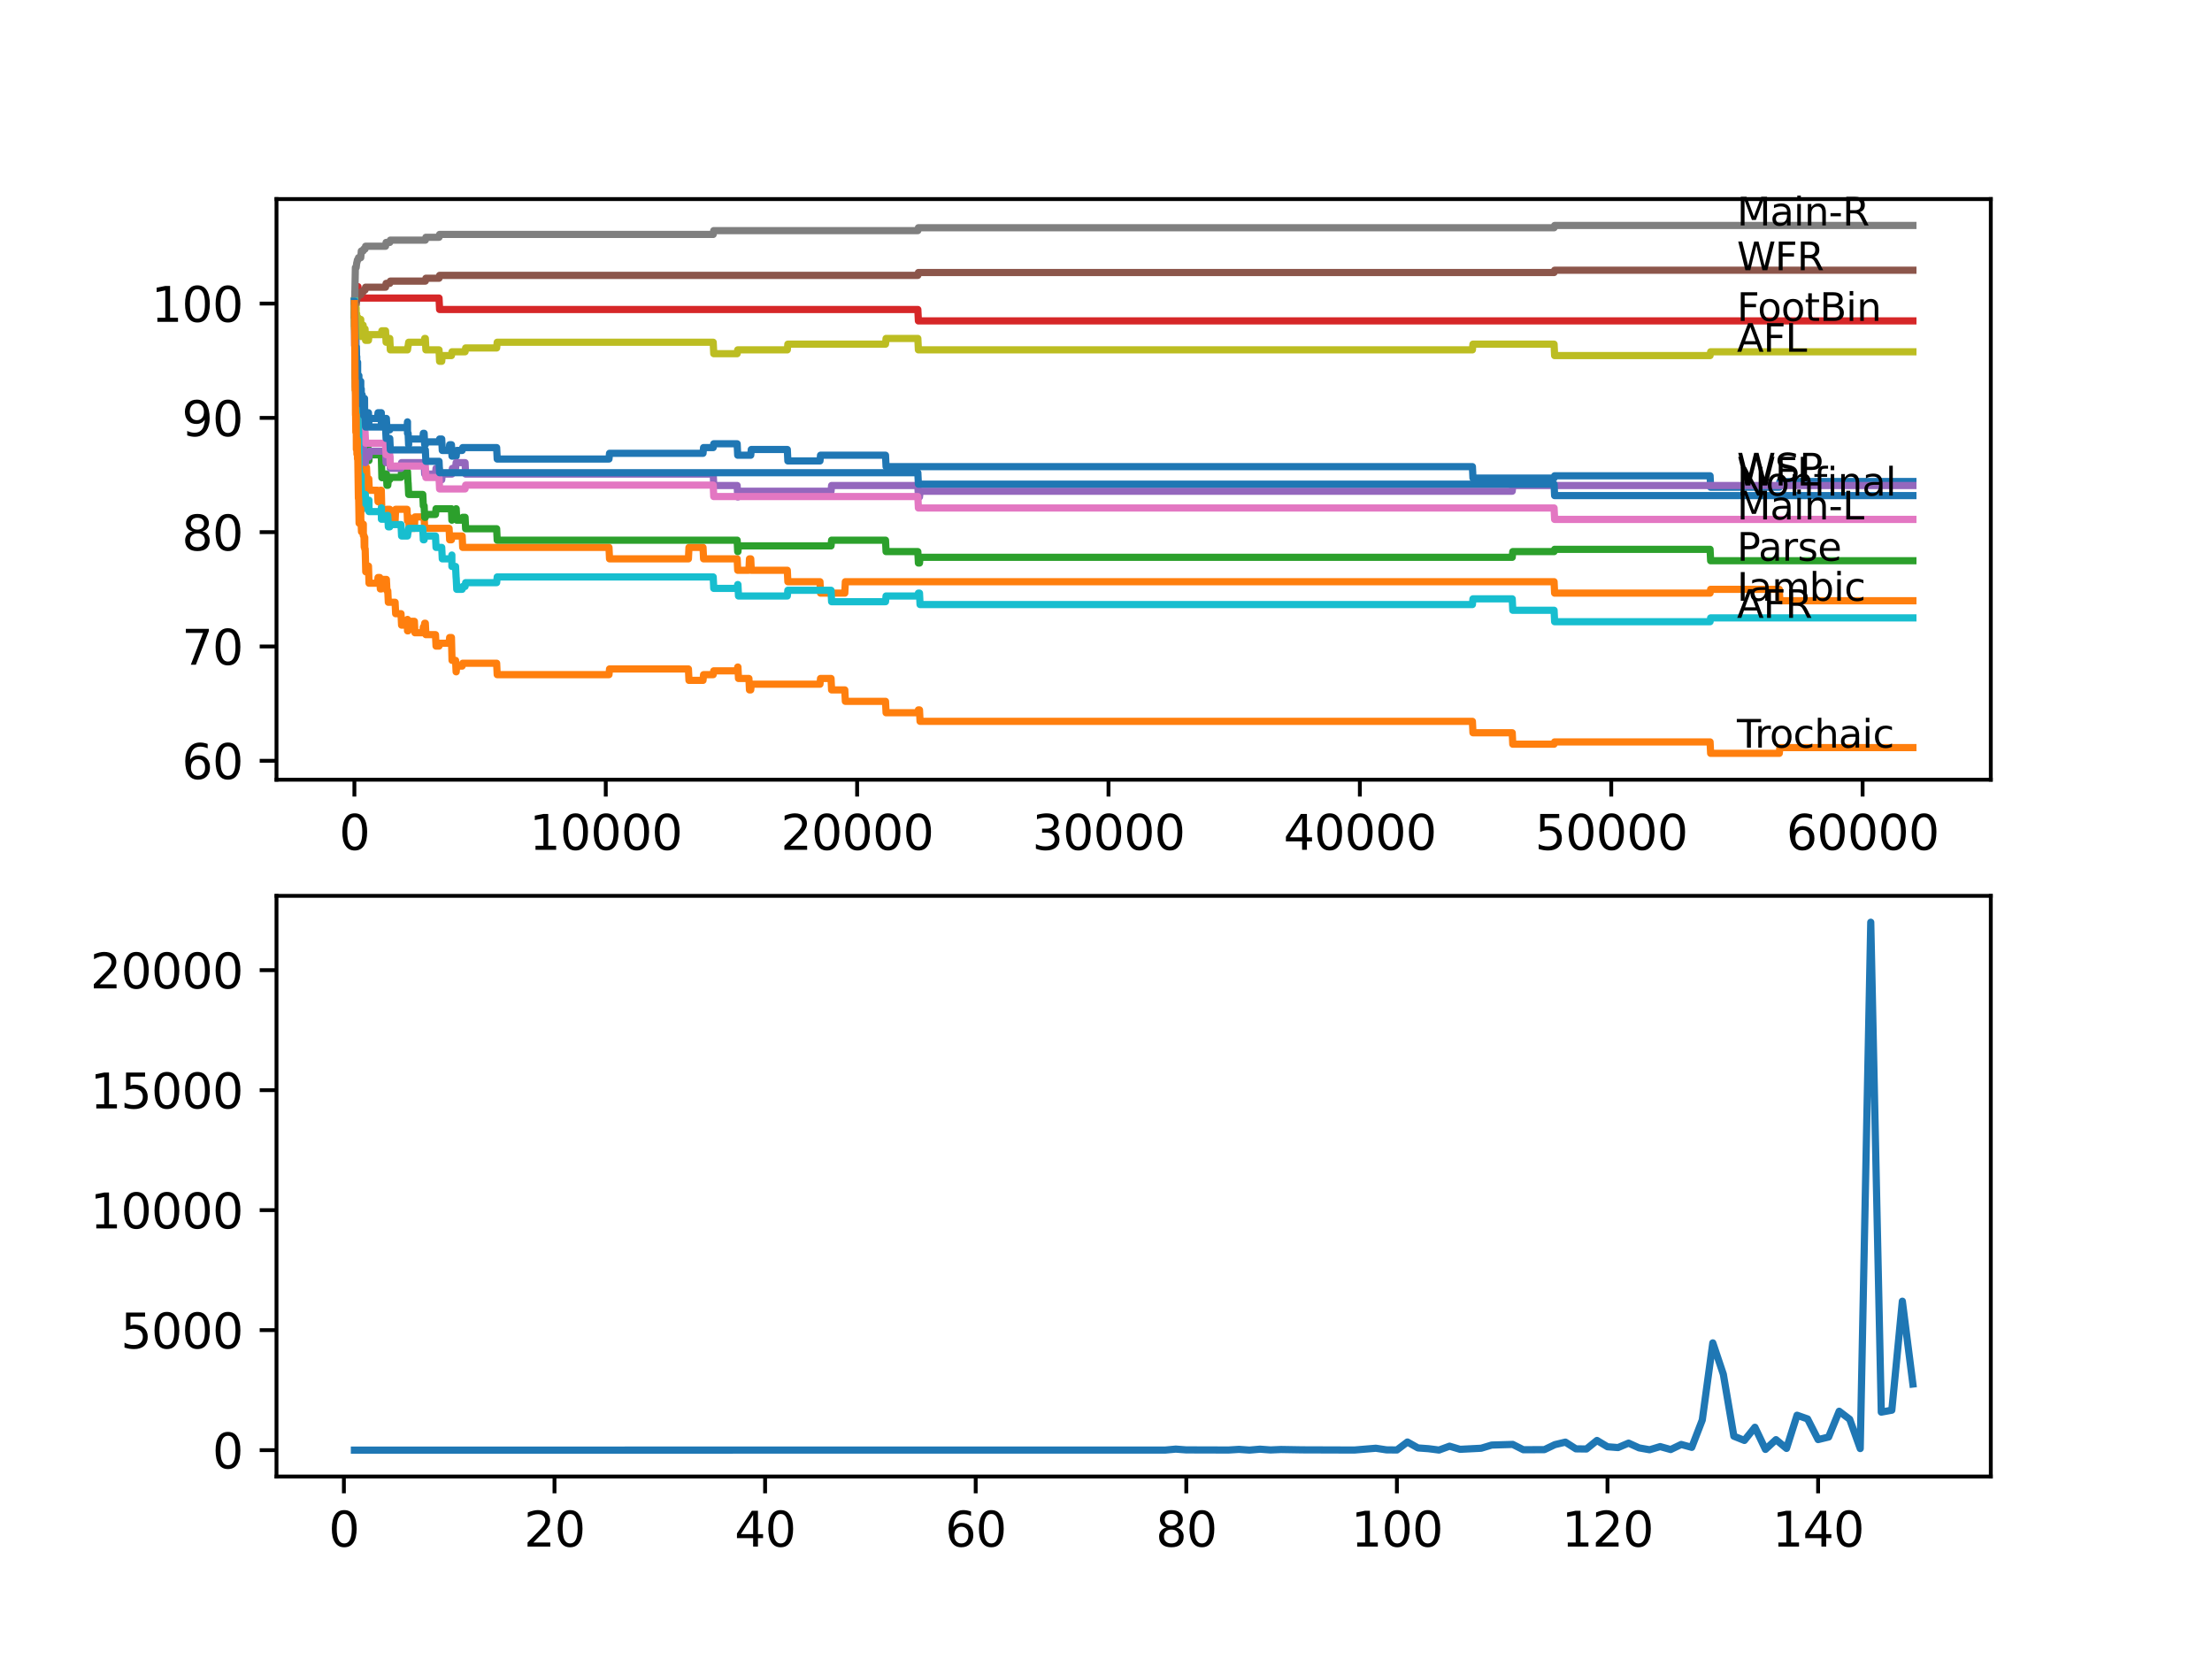 <?xml version="1.0" encoding="utf-8" standalone="no"?>
<!DOCTYPE svg PUBLIC "-//W3C//DTD SVG 1.1//EN"
  "http://www.w3.org/Graphics/SVG/1.1/DTD/svg11.dtd">
<svg xmlns:xlink="http://www.w3.org/1999/xlink" width="460.8pt" height="345.6pt" viewBox="0 0 460.8 345.6" xmlns="http://www.w3.org/2000/svg" version="1.1">
 <defs>
  <style type="text/css">*{stroke-linejoin: round; stroke-linecap: butt}</style>
 </defs>
 <g id="figure_1">
  <g id="patch_1">
   <path d="M 0 345.6 
L 460.8 345.6 
L 460.8 0 
L 0 0 
z
" style="fill: #ffffff"/>
  </g>
  <g id="axes_1">
   <g id="patch_2">
    <path d="M 57.6 162.432 
L 414.72 162.432 
L 414.72 41.472 
L 57.6 41.472 
z
" style="fill: #ffffff"/>
   </g>
   <g id="matplotlib.axis_1">
    <g id="xtick_1">
     <g id="line2d_1">
      <defs>
       <path id="m91a59d4bc5" d="M 0 0 
L 0 3.5 
" style="stroke: #000000; stroke-width: 0.8"/>
      </defs>
      <g>
       <use xlink:href="#m91a59d4bc5" x="73.827" y="162.432" style="stroke: #000000; stroke-width: 0.8"/>
      </g>
     </g>
     <g id="text_1">
      <!-- 0 -->
      <g transform="translate(70.646 177.03)scale(0.1 -0.1)">
       <defs>
        <path id="DejaVuSans-30" d="M 2034 4250 
Q 1547 4250 1301 3770 
Q 1056 3291 1056 2328 
Q 1056 1369 1301 889 
Q 1547 409 2034 409 
Q 2525 409 2770 889 
Q 3016 1369 3016 2328 
Q 3016 3291 2770 3770 
Q 2525 4250 2034 4250 
z
M 2034 4750 
Q 2819 4750 3233 4129 
Q 3647 3509 3647 2328 
Q 3647 1150 3233 529 
Q 2819 -91 2034 -91 
Q 1250 -91 836 529 
Q 422 1150 422 2328 
Q 422 3509 836 4129 
Q 1250 4750 2034 4750 
z
" transform="scale(0.016)"/>
       </defs>
       <use xlink:href="#DejaVuSans-30"/>
      </g>
     </g>
    </g>
    <g id="xtick_2">
     <g id="line2d_2">
      <g>
       <use xlink:href="#m91a59d4bc5" x="126.192" y="162.432" style="stroke: #000000; stroke-width: 0.8"/>
      </g>
     </g>
     <g id="text_2">
      <!-- 10000 -->
      <g transform="translate(110.286 177.03)scale(0.1 -0.1)">
       <defs>
        <path id="DejaVuSans-31" d="M 794 531 
L 1825 531 
L 1825 4091 
L 703 3866 
L 703 4441 
L 1819 4666 
L 2450 4666 
L 2450 531 
L 3481 531 
L 3481 0 
L 794 0 
L 794 531 
z
" transform="scale(0.016)"/>
       </defs>
       <use xlink:href="#DejaVuSans-31"/>
       <use xlink:href="#DejaVuSans-30" x="63.623"/>
       <use xlink:href="#DejaVuSans-30" x="127.246"/>
       <use xlink:href="#DejaVuSans-30" x="190.869"/>
       <use xlink:href="#DejaVuSans-30" x="254.492"/>
      </g>
     </g>
    </g>
    <g id="xtick_3">
     <g id="line2d_3">
      <g>
       <use xlink:href="#m91a59d4bc5" x="178.556" y="162.432" style="stroke: #000000; stroke-width: 0.8"/>
      </g>
     </g>
     <g id="text_3">
      <!-- 20000 -->
      <g transform="translate(162.65 177.03)scale(0.1 -0.1)">
       <defs>
        <path id="DejaVuSans-32" d="M 1228 531 
L 3431 531 
L 3431 0 
L 469 0 
L 469 531 
Q 828 903 1448 1529 
Q 2069 2156 2228 2338 
Q 2531 2678 2651 2914 
Q 2772 3150 2772 3378 
Q 2772 3750 2511 3984 
Q 2250 4219 1831 4219 
Q 1534 4219 1204 4116 
Q 875 4013 500 3803 
L 500 4441 
Q 881 4594 1212 4672 
Q 1544 4750 1819 4750 
Q 2544 4750 2975 4387 
Q 3406 4025 3406 3419 
Q 3406 3131 3298 2873 
Q 3191 2616 2906 2266 
Q 2828 2175 2409 1742 
Q 1991 1309 1228 531 
z
" transform="scale(0.016)"/>
       </defs>
       <use xlink:href="#DejaVuSans-32"/>
       <use xlink:href="#DejaVuSans-30" x="63.623"/>
       <use xlink:href="#DejaVuSans-30" x="127.246"/>
       <use xlink:href="#DejaVuSans-30" x="190.869"/>
       <use xlink:href="#DejaVuSans-30" x="254.492"/>
      </g>
     </g>
    </g>
    <g id="xtick_4">
     <g id="line2d_4">
      <g>
       <use xlink:href="#m91a59d4bc5" x="230.921" y="162.432" style="stroke: #000000; stroke-width: 0.8"/>
      </g>
     </g>
     <g id="text_4">
      <!-- 30000 -->
      <g transform="translate(215.015 177.03)scale(0.1 -0.1)">
       <defs>
        <path id="DejaVuSans-33" d="M 2597 2516 
Q 3050 2419 3304 2112 
Q 3559 1806 3559 1356 
Q 3559 666 3084 287 
Q 2609 -91 1734 -91 
Q 1441 -91 1130 -33 
Q 819 25 488 141 
L 488 750 
Q 750 597 1062 519 
Q 1375 441 1716 441 
Q 2309 441 2620 675 
Q 2931 909 2931 1356 
Q 2931 1769 2642 2001 
Q 2353 2234 1838 2234 
L 1294 2234 
L 1294 2753 
L 1863 2753 
Q 2328 2753 2575 2939 
Q 2822 3125 2822 3475 
Q 2822 3834 2567 4026 
Q 2313 4219 1838 4219 
Q 1578 4219 1281 4162 
Q 984 4106 628 3988 
L 628 4550 
Q 988 4650 1302 4700 
Q 1616 4750 1894 4750 
Q 2613 4750 3031 4423 
Q 3450 4097 3450 3541 
Q 3450 3153 3228 2886 
Q 3006 2619 2597 2516 
z
" transform="scale(0.016)"/>
       </defs>
       <use xlink:href="#DejaVuSans-33"/>
       <use xlink:href="#DejaVuSans-30" x="63.623"/>
       <use xlink:href="#DejaVuSans-30" x="127.246"/>
       <use xlink:href="#DejaVuSans-30" x="190.869"/>
       <use xlink:href="#DejaVuSans-30" x="254.492"/>
      </g>
     </g>
    </g>
    <g id="xtick_5">
     <g id="line2d_5">
      <g>
       <use xlink:href="#m91a59d4bc5" x="283.285" y="162.432" style="stroke: #000000; stroke-width: 0.8"/>
      </g>
     </g>
     <g id="text_5">
      <!-- 40000 -->
      <g transform="translate(267.379 177.03)scale(0.1 -0.1)">
       <defs>
        <path id="DejaVuSans-34" d="M 2419 4116 
L 825 1625 
L 2419 1625 
L 2419 4116 
z
M 2253 4666 
L 3047 4666 
L 3047 1625 
L 3713 1625 
L 3713 1100 
L 3047 1100 
L 3047 0 
L 2419 0 
L 2419 1100 
L 313 1100 
L 313 1709 
L 2253 4666 
z
" transform="scale(0.016)"/>
       </defs>
       <use xlink:href="#DejaVuSans-34"/>
       <use xlink:href="#DejaVuSans-30" x="63.623"/>
       <use xlink:href="#DejaVuSans-30" x="127.246"/>
       <use xlink:href="#DejaVuSans-30" x="190.869"/>
       <use xlink:href="#DejaVuSans-30" x="254.492"/>
      </g>
     </g>
    </g>
    <g id="xtick_6">
     <g id="line2d_6">
      <g>
       <use xlink:href="#m91a59d4bc5" x="335.65" y="162.432" style="stroke: #000000; stroke-width: 0.8"/>
      </g>
     </g>
     <g id="text_6">
      <!-- 50000 -->
      <g transform="translate(319.744 177.03)scale(0.1 -0.1)">
       <defs>
        <path id="DejaVuSans-35" d="M 691 4666 
L 3169 4666 
L 3169 4134 
L 1269 4134 
L 1269 2991 
Q 1406 3038 1543 3061 
Q 1681 3084 1819 3084 
Q 2600 3084 3056 2656 
Q 3513 2228 3513 1497 
Q 3513 744 3044 326 
Q 2575 -91 1722 -91 
Q 1428 -91 1123 -41 
Q 819 9 494 109 
L 494 744 
Q 775 591 1075 516 
Q 1375 441 1709 441 
Q 2250 441 2565 725 
Q 2881 1009 2881 1497 
Q 2881 1984 2565 2268 
Q 2250 2553 1709 2553 
Q 1456 2553 1204 2497 
Q 953 2441 691 2322 
L 691 4666 
z
" transform="scale(0.016)"/>
       </defs>
       <use xlink:href="#DejaVuSans-35"/>
       <use xlink:href="#DejaVuSans-30" x="63.623"/>
       <use xlink:href="#DejaVuSans-30" x="127.246"/>
       <use xlink:href="#DejaVuSans-30" x="190.869"/>
       <use xlink:href="#DejaVuSans-30" x="254.492"/>
      </g>
     </g>
    </g>
    <g id="xtick_7">
     <g id="line2d_7">
      <g>
       <use xlink:href="#m91a59d4bc5" x="388.014" y="162.432" style="stroke: #000000; stroke-width: 0.8"/>
      </g>
     </g>
     <g id="text_7">
      <!-- 60000 -->
      <g transform="translate(372.108 177.03)scale(0.1 -0.1)">
       <defs>
        <path id="DejaVuSans-36" d="M 2113 2584 
Q 1688 2584 1439 2293 
Q 1191 2003 1191 1497 
Q 1191 994 1439 701 
Q 1688 409 2113 409 
Q 2538 409 2786 701 
Q 3034 994 3034 1497 
Q 3034 2003 2786 2293 
Q 2538 2584 2113 2584 
z
M 3366 4563 
L 3366 3988 
Q 3128 4100 2886 4159 
Q 2644 4219 2406 4219 
Q 1781 4219 1451 3797 
Q 1122 3375 1075 2522 
Q 1259 2794 1537 2939 
Q 1816 3084 2150 3084 
Q 2853 3084 3261 2657 
Q 3669 2231 3669 1497 
Q 3669 778 3244 343 
Q 2819 -91 2113 -91 
Q 1303 -91 875 529 
Q 447 1150 447 2328 
Q 447 3434 972 4092 
Q 1497 4750 2381 4750 
Q 2619 4750 2861 4703 
Q 3103 4656 3366 4563 
z
" transform="scale(0.016)"/>
       </defs>
       <use xlink:href="#DejaVuSans-36"/>
       <use xlink:href="#DejaVuSans-30" x="63.623"/>
       <use xlink:href="#DejaVuSans-30" x="127.246"/>
       <use xlink:href="#DejaVuSans-30" x="190.869"/>
       <use xlink:href="#DejaVuSans-30" x="254.492"/>
      </g>
     </g>
    </g>
   </g>
   <g id="matplotlib.axis_2">
    <g id="ytick_1">
     <g id="line2d_8">
      <defs>
       <path id="me3eefeaa33" d="M 0 0 
L -3.5 0 
" style="stroke: #000000; stroke-width: 0.8"/>
      </defs>
      <g>
       <use xlink:href="#me3eefeaa33" x="57.6" y="158.481" style="stroke: #000000; stroke-width: 0.8"/>
      </g>
     </g>
     <g id="text_8">
      <!-- 60 -->
      <g transform="translate(37.875 162.281)scale(0.1 -0.1)">
       <use xlink:href="#DejaVuSans-36"/>
       <use xlink:href="#DejaVuSans-30" x="63.623"/>
      </g>
     </g>
    </g>
    <g id="ytick_2">
     <g id="line2d_9">
      <g>
       <use xlink:href="#me3eefeaa33" x="57.6" y="134.671" style="stroke: #000000; stroke-width: 0.8"/>
      </g>
     </g>
     <g id="text_9">
      <!-- 70 -->
      <g transform="translate(37.875 138.47)scale(0.1 -0.1)">
       <defs>
        <path id="DejaVuSans-37" d="M 525 4666 
L 3525 4666 
L 3525 4397 
L 1831 0 
L 1172 0 
L 2766 4134 
L 525 4134 
L 525 4666 
z
" transform="scale(0.016)"/>
       </defs>
       <use xlink:href="#DejaVuSans-37"/>
       <use xlink:href="#DejaVuSans-30" x="63.623"/>
      </g>
     </g>
    </g>
    <g id="ytick_3">
     <g id="line2d_10">
      <g>
       <use xlink:href="#me3eefeaa33" x="57.6" y="110.861" style="stroke: #000000; stroke-width: 0.8"/>
      </g>
     </g>
     <g id="text_10">
      <!-- 80 -->
      <g transform="translate(37.875 114.66)scale(0.1 -0.1)">
       <defs>
        <path id="DejaVuSans-38" d="M 2034 2216 
Q 1584 2216 1326 1975 
Q 1069 1734 1069 1313 
Q 1069 891 1326 650 
Q 1584 409 2034 409 
Q 2484 409 2743 651 
Q 3003 894 3003 1313 
Q 3003 1734 2745 1975 
Q 2488 2216 2034 2216 
z
M 1403 2484 
Q 997 2584 770 2862 
Q 544 3141 544 3541 
Q 544 4100 942 4425 
Q 1341 4750 2034 4750 
Q 2731 4750 3128 4425 
Q 3525 4100 3525 3541 
Q 3525 3141 3298 2862 
Q 3072 2584 2669 2484 
Q 3125 2378 3379 2068 
Q 3634 1759 3634 1313 
Q 3634 634 3220 271 
Q 2806 -91 2034 -91 
Q 1263 -91 848 271 
Q 434 634 434 1313 
Q 434 1759 690 2068 
Q 947 2378 1403 2484 
z
M 1172 3481 
Q 1172 3119 1398 2916 
Q 1625 2713 2034 2713 
Q 2441 2713 2670 2916 
Q 2900 3119 2900 3481 
Q 2900 3844 2670 4047 
Q 2441 4250 2034 4250 
Q 1625 4250 1398 4047 
Q 1172 3844 1172 3481 
z
" transform="scale(0.016)"/>
       </defs>
       <use xlink:href="#DejaVuSans-38"/>
       <use xlink:href="#DejaVuSans-30" x="63.623"/>
      </g>
     </g>
    </g>
    <g id="ytick_4">
     <g id="line2d_11">
      <g>
       <use xlink:href="#me3eefeaa33" x="57.6" y="87.051" style="stroke: #000000; stroke-width: 0.8"/>
      </g>
     </g>
     <g id="text_11">
      <!-- 90 -->
      <g transform="translate(37.875 90.85)scale(0.1 -0.1)">
       <defs>
        <path id="DejaVuSans-39" d="M 703 97 
L 703 672 
Q 941 559 1184 500 
Q 1428 441 1663 441 
Q 2288 441 2617 861 
Q 2947 1281 2994 2138 
Q 2813 1869 2534 1725 
Q 2256 1581 1919 1581 
Q 1219 1581 811 2004 
Q 403 2428 403 3163 
Q 403 3881 828 4315 
Q 1253 4750 1959 4750 
Q 2769 4750 3195 4129 
Q 3622 3509 3622 2328 
Q 3622 1225 3098 567 
Q 2575 -91 1691 -91 
Q 1453 -91 1209 -44 
Q 966 3 703 97 
z
M 1959 2075 
Q 2384 2075 2632 2365 
Q 2881 2656 2881 3163 
Q 2881 3666 2632 3958 
Q 2384 4250 1959 4250 
Q 1534 4250 1286 3958 
Q 1038 3666 1038 3163 
Q 1038 2656 1286 2365 
Q 1534 2075 1959 2075 
z
" transform="scale(0.016)"/>
       </defs>
       <use xlink:href="#DejaVuSans-39"/>
       <use xlink:href="#DejaVuSans-30" x="63.623"/>
      </g>
     </g>
    </g>
    <g id="ytick_5">
     <g id="line2d_12">
      <g>
       <use xlink:href="#me3eefeaa33" x="57.6" y="63.241" style="stroke: #000000; stroke-width: 0.8"/>
      </g>
     </g>
     <g id="text_12">
      <!-- 100 -->
      <g transform="translate(31.512 67.04)scale(0.1 -0.1)">
       <use xlink:href="#DejaVuSans-31"/>
       <use xlink:href="#DejaVuSans-30" x="63.623"/>
       <use xlink:href="#DejaVuSans-30" x="127.246"/>
      </g>
     </g>
    </g>
   </g>
   <g id="line2d_13">
    <path d="M 73.833 65.622 
L 73.901 64.034 
L 73.911 68.796 
L 74.016 75.463 
L 74.032 73.876 
L 74.037 73.876 
L 74.157 69.709 
L 74.163 72.09 
L 74.189 72.09 
L 74.299 75.662 
L 74.304 75.066 
L 74.32 74.273 
L 74.33 79.035 
L 74.403 76.654 
L 74.424 76.654 
L 74.498 75.463 
L 74.508 80.225 
L 74.519 80.225 
L 74.718 80.225 
L 74.765 78.241 
L 74.77 80.622 
L 74.828 80.027 
L 74.854 80.027 
L 74.87 82.408 
L 74.964 81.217 
L 75.095 81.217 
L 75.152 79.431 
L 75.158 81.813 
L 75.199 81.813 
L 75.231 81.813 
L 75.257 81.019 
L 75.262 83.4 
L 75.33 83.4 
L 75.425 83.4 
L 75.435 82.209 
L 75.44 84.59 
L 75.529 84.59 
L 75.645 84.59 
L 75.76 84.194 
L 75.875 84.194 
L 75.938 83.003 
L 75.969 87.765 
L 76.043 87.765 
L 76.158 87.17 
L 76.346 87.17 
L 76.461 85.979 
L 76.76 85.979 
L 76.823 88.36 
L 76.87 87.17 
L 78.635 87.17 
L 78.75 85.979 
L 79.43 85.979 
L 79.451 88.36 
L 79.54 87.17 
L 80.493 87.17 
L 80.609 89.551 
L 81.195 89.551 
L 81.31 89.075 
L 84.793 89.075 
L 84.887 87.884 
L 84.892 90.265 
L 84.897 90.265 
L 85.018 90.265 
L 85.123 92.646 
L 85.128 91.456 
L 88.071 91.456 
L 88.186 90.265 
L 88.353 90.265 
L 88.469 92.646 
L 88.605 92.646 
L 88.72 92.051 
L 91.459 92.051 
L 91.574 91.456 
L 92.019 91.456 
L 92.134 93.837 
L 93.553 93.837 
L 93.668 92.646 
L 94.045 92.646 
L 94.161 95.027 
L 95.035 95.027 
L 95.15 93.837 
L 96.276 93.837 
L 96.391 93.241 
L 103.461 93.241 
L 103.576 95.622 
L 126.862 95.622 
L 126.977 94.432 
L 146.452 94.432 
L 146.567 93.241 
L 148.573 93.241 
L 148.688 92.448 
L 153.563 92.448 
L 153.678 94.829 
L 156.391 94.829 
L 156.506 93.638 
L 164.01 93.638 
L 164.125 96.019 
L 170.817 96.019 
L 170.932 94.829 
L 184.468 94.829 
L 184.584 97.21 
L 306.729 97.21 
L 306.844 99.591 
L 323.742 99.591 
L 323.857 99.115 
L 356.24 99.115 
L 356.355 101.496 
L 370.661 101.496 
L 370.776 100.305 
L 398.487 100.305 
L 398.487 100.305 
" clip-path="url(#p32cb048ee1)" style="fill: none; stroke: #1f77b4; stroke-width: 1.5; stroke-linecap: square"/>
   </g>
   <g id="line2d_14">
    <path d="M 73.833 63.241 
L 73.854 62.447 
L 73.906 66.415 
L 74.037 80.701 
L 74.042 80.106 
L 74.053 80.106 
L 74.126 76.535 
L 74.068 81.297 
L 74.168 78.916 
L 74.189 78.916 
L 74.21 83.678 
L 74.299 78.916 
L 74.304 78.916 
L 74.43 87.844 
L 74.44 87.844 
L 74.477 85.463 
L 74.493 90.225 
L 74.55 87.844 
L 74.566 87.844 
L 74.681 85.463 
L 74.739 85.463 
L 74.859 90.225 
L 74.87 90.225 
L 74.985 92.606 
L 75.095 92.606 
L 75.194 94.988 
L 75.205 92.606 
L 75.425 92.606 
L 75.545 97.369 
L 75.645 97.369 
L 75.686 99.75 
L 75.755 97.369 
L 75.828 97.369 
L 75.875 94.988 
L 75.938 97.369 
L 75.985 102.131 
L 76.053 99.75 
L 76.074 99.75 
L 76.189 97.369 
L 76.346 97.369 
L 76.461 99.75 
L 76.823 99.75 
L 76.938 102.131 
L 78.635 102.131 
L 78.75 104.512 
L 79.116 104.512 
L 79.232 102.131 
L 79.43 102.131 
L 79.551 106.893 
L 80.493 106.893 
L 80.609 106.099 
L 81.195 106.099 
L 81.31 108.48 
L 82.305 108.48 
L 82.421 106.099 
L 84.793 106.099 
L 84.887 108.48 
L 84.903 107.686 
L 85.123 107.686 
L 85.238 110.067 
L 86.322 110.067 
L 86.437 107.686 
L 88.353 107.686 
L 88.469 110.067 
L 93.553 110.067 
L 93.668 112.448 
L 94.045 112.448 
L 94.161 111.655 
L 96.276 111.655 
L 96.391 114.036 
L 126.862 114.036 
L 126.977 116.417 
L 143.409 116.417 
L 143.525 114.036 
L 146.452 114.036 
L 146.567 116.417 
L 153.563 116.417 
L 153.678 118.798 
L 156.014 118.798 
L 156.129 116.417 
L 156.391 116.417 
L 156.506 118.798 
L 164.01 118.798 
L 164.125 121.179 
L 170.817 121.179 
L 170.932 123.56 
L 175.985 123.56 
L 176.101 121.179 
L 323.742 121.179 
L 323.857 123.56 
L 356.24 123.56 
L 356.355 122.766 
L 370.661 122.766 
L 370.776 125.147 
L 398.487 125.147 
L 398.487 125.147 
" clip-path="url(#p32cb048ee1)" style="fill: none; stroke: #ff7f0e; stroke-width: 1.5; stroke-linecap: square"/>
   </g>
   <g id="line2d_15">
    <path d="M 73.833 65.622 
L 73.854 64.034 
L 73.875 68.003 
L 73.922 67.13 
L 74.016 78.757 
L 74.047 75.384 
L 74.131 75.384 
L 74.194 80.146 
L 74.246 77.765 
L 74.294 77.765 
L 74.346 84.114 
L 74.414 82.328 
L 74.456 82.328 
L 74.529 89.471 
L 74.576 87.805 
L 74.602 87.805 
L 74.718 86.614 
L 74.739 84.63 
L 74.77 89.392 
L 74.817 87.606 
L 75.147 87.606 
L 75.152 87.011 
L 75.158 89.392 
L 75.247 88.598 
L 75.425 88.598 
L 75.54 90.979 
L 75.645 90.979 
L 75.76 90.583 
L 75.938 90.583 
L 76.043 95.345 
L 76.053 94.749 
L 76.105 94.749 
L 76.221 93.559 
L 76.76 93.559 
L 76.859 95.94 
L 76.87 94.749 
L 79.43 94.749 
L 79.551 99.511 
L 80.315 99.511 
L 80.431 98.718 
L 80.493 98.718 
L 80.609 101.099 
L 80.781 101.099 
L 80.897 99.908 
L 81.195 99.908 
L 81.31 99.432 
L 83.541 99.432 
L 83.656 98.242 
L 84.887 98.242 
L 85.002 100.623 
L 85.018 100.623 
L 85.133 103.004 
L 88.071 103.004 
L 88.186 105.385 
L 88.353 105.385 
L 88.469 107.766 
L 88.605 107.766 
L 88.72 107.17 
L 90.72 107.17 
L 90.835 105.98 
L 94.045 105.98 
L 94.129 108.361 
L 94.155 107.17 
L 94.904 107.17 
L 95.019 105.98 
L 95.035 105.98 
L 95.15 108.361 
L 96.276 108.361 
L 96.391 107.766 
L 96.884 107.766 
L 96.999 110.147 
L 103.461 110.147 
L 103.576 112.528 
L 153.563 112.528 
L 153.678 114.909 
L 153.725 114.909 
L 153.84 113.718 
L 173.121 113.718 
L 173.236 112.528 
L 184.468 112.528 
L 184.584 114.909 
L 191.202 114.909 
L 191.318 117.29 
L 191.548 117.29 
L 191.663 116.099 
L 315.024 116.099 
L 315.139 114.909 
L 323.742 114.909 
L 323.857 114.433 
L 356.24 114.433 
L 356.355 116.814 
L 398.487 116.814 
L 398.487 116.814 
" clip-path="url(#p32cb048ee1)" style="fill: none; stroke: #2ca02c; stroke-width: 1.5; stroke-linecap: square"/>
   </g>
   <g id="line2d_16">
    <path d="M 73.833 62.764 
L 73.838 62.764 
L 73.964 60.899 
L 74.131 60.899 
L 74.246 59.709 
L 74.571 59.709 
L 74.686 62.09 
L 91.459 62.09 
L 91.574 64.471 
L 191.202 64.471 
L 191.318 66.852 
L 398.487 66.852 
L 398.487 66.852 
" clip-path="url(#p32cb048ee1)" style="fill: none; stroke: #d62728; stroke-width: 1.5; stroke-linecap: square"/>
   </g>
   <g id="line2d_17">
    <path d="M 73.833 65.622 
L 73.843 65.622 
L 73.854 64.828 
L 73.875 71.971 
L 73.927 69.193 
L 74.016 77.13 
L 74.047 73.757 
L 74.131 73.757 
L 74.236 80.9 
L 74.252 80.106 
L 74.299 80.106 
L 74.346 86.456 
L 74.419 85.265 
L 74.456 85.265 
L 74.576 91.218 
L 74.602 91.218 
L 74.718 90.027 
L 74.765 88.043 
L 74.77 90.424 
L 74.833 89.233 
L 74.854 89.233 
L 74.969 88.043 
L 75.147 88.043 
L 75.257 92.805 
L 75.262 91.614 
L 75.645 91.614 
L 75.76 93.995 
L 75.964 93.995 
L 76.079 96.376 
L 76.105 96.376 
L 76.221 95.186 
L 76.859 95.186 
L 76.975 93.995 
L 80.315 93.995 
L 80.431 96.376 
L 80.781 96.376 
L 80.897 95.186 
L 81.195 95.186 
L 81.31 97.567 
L 83.541 97.567 
L 83.656 96.376 
L 88.353 96.376 
L 88.469 98.757 
L 90.72 98.757 
L 90.835 97.567 
L 91.459 97.567 
L 91.574 99.948 
L 92.019 99.948 
L 92.134 98.757 
L 94.129 98.757 
L 94.244 97.567 
L 94.904 97.567 
L 95.019 96.376 
L 96.884 96.376 
L 96.999 98.757 
L 148.573 98.757 
L 148.688 101.138 
L 153.563 101.138 
L 153.678 103.52 
L 153.725 103.52 
L 153.84 102.329 
L 173.121 102.329 
L 173.236 101.138 
L 191.202 101.138 
L 191.318 103.52 
L 191.548 103.52 
L 191.663 102.329 
L 315.024 102.329 
L 315.139 101.138 
L 398.487 101.138 
L 398.487 101.138 
" clip-path="url(#p32cb048ee1)" style="fill: none; stroke: #9467bd; stroke-width: 1.5; stroke-linecap: square"/>
   </g>
   <g id="line2d_18">
    <path d="M 73.833 65.622 
L 73.875 65.622 
L 74.006 63.479 
L 74.194 63.479 
L 74.314 62.487 
L 74.341 62.487 
L 74.456 61.891 
L 74.571 61.891 
L 74.686 61.415 
L 75.147 61.415 
L 75.262 60.82 
L 75.645 60.82 
L 75.76 60.423 
L 76.043 60.423 
L 76.158 59.828 
L 80.315 59.828 
L 80.431 59.034 
L 81.195 59.034 
L 81.31 58.558 
L 88.605 58.558 
L 88.72 57.963 
L 91.459 57.963 
L 91.574 57.367 
L 191.202 57.367 
L 191.318 56.772 
L 323.742 56.772 
L 323.857 56.296 
L 398.487 56.296 
L 398.487 56.296 
" clip-path="url(#p32cb048ee1)" style="fill: none; stroke: #8c564b; stroke-width: 1.5; stroke-linecap: square"/>
   </g>
   <g id="line2d_19">
    <path d="M 73.833 62.764 
L 73.859 62.764 
L 73.985 70.899 
L 74 70.899 
L 74.121 75.662 
L 74.194 75.662 
L 74.314 80.424 
L 74.32 80.424 
L 74.341 79.63 
L 74.346 82.011 
L 74.419 82.011 
L 74.498 82.011 
L 74.571 81.217 
L 74.576 83.598 
L 74.597 83.598 
L 75.147 83.598 
L 75.268 88.36 
L 75.645 88.36 
L 75.76 90.741 
L 75.938 90.741 
L 76.043 89.948 
L 76.158 92.329 
L 80.315 92.329 
L 80.431 94.71 
L 81.195 94.71 
L 81.31 97.091 
L 88.605 97.091 
L 88.72 99.472 
L 91.459 99.472 
L 91.574 101.853 
L 96.884 101.853 
L 96.999 101.059 
L 148.573 101.059 
L 148.688 103.44 
L 191.202 103.44 
L 191.318 105.821 
L 323.742 105.821 
L 323.857 108.202 
L 398.487 108.202 
L 398.487 108.202 
" clip-path="url(#p32cb048ee1)" style="fill: none; stroke: #e377c2; stroke-width: 1.5; stroke-linecap: square"/>
   </g>
   <g id="line2d_20">
    <path d="M 73.833 65.622 
L 73.838 65.622 
L 74.032 55.74 
L 74.194 55.74 
L 74.314 54.748 
L 74.341 54.748 
L 74.456 54.153 
L 74.571 54.153 
L 74.686 53.677 
L 75.147 53.677 
L 75.268 52.288 
L 75.645 52.288 
L 75.76 51.891 
L 76.043 51.891 
L 76.158 51.296 
L 80.315 51.296 
L 80.431 50.502 
L 81.195 50.502 
L 81.31 50.026 
L 88.605 50.026 
L 88.72 49.431 
L 91.459 49.431 
L 91.574 48.835 
L 148.573 48.835 
L 148.688 48.042 
L 191.202 48.042 
L 191.318 47.446 
L 323.742 47.446 
L 323.857 46.97 
L 398.487 46.97 
L 398.487 46.97 
" clip-path="url(#p32cb048ee1)" style="fill: none; stroke: #7f7f7f; stroke-width: 1.5; stroke-linecap: square"/>
   </g>
   <g id="line2d_21">
    <path d="M 73.833 62.764 
L 73.869 68.518 
L 73.943 64.153 
L 73.964 64.153 
L 73.969 63.36 
L 74.006 66.931 
L 74.058 66.137 
L 74.157 66.137 
L 74.194 64.153 
L 74.199 66.534 
L 74.262 66.534 
L 74.294 66.534 
L 74.299 65.344 
L 74.346 68.518 
L 74.393 68.518 
L 74.456 68.518 
L 74.571 66.137 
L 74.686 68.518 
L 74.765 68.518 
L 74.885 66.534 
L 75.147 66.534 
L 75.257 70.106 
L 75.262 68.915 
L 75.435 68.915 
L 75.55 67.725 
L 75.645 67.725 
L 75.76 70.106 
L 75.938 70.106 
L 76.043 68.518 
L 76.158 70.899 
L 76.76 70.899 
L 76.875 69.709 
L 79.43 69.709 
L 79.546 68.915 
L 80.315 68.915 
L 80.431 71.296 
L 80.493 71.296 
L 80.609 70.503 
L 81.195 70.503 
L 81.31 72.884 
L 84.887 72.884 
L 85.002 72.09 
L 85.018 72.09 
L 85.133 71.296 
L 88.353 71.296 
L 88.469 70.503 
L 88.605 70.503 
L 88.72 72.884 
L 91.459 72.884 
L 91.574 75.265 
L 92.019 75.265 
L 92.134 74.074 
L 94.045 74.074 
L 94.161 73.281 
L 96.884 73.281 
L 96.999 72.487 
L 103.461 72.487 
L 103.576 71.296 
L 148.573 71.296 
L 148.688 73.677 
L 153.563 73.677 
L 153.678 72.884 
L 164.01 72.884 
L 164.125 71.693 
L 184.468 71.693 
L 184.584 70.503 
L 191.202 70.503 
L 191.318 72.884 
L 306.729 72.884 
L 306.844 71.693 
L 323.742 71.693 
L 323.857 74.074 
L 356.24 74.074 
L 356.355 73.281 
L 398.487 73.281 
L 398.487 73.281 
" clip-path="url(#p32cb048ee1)" style="fill: none; stroke: #bcbd22; stroke-width: 1.5; stroke-linecap: square"/>
   </g>
   <g id="line2d_22">
    <path d="M 73.833 62.764 
L 73.964 74.788 
L 73.995 72.328 
L 74.032 80.463 
L 74.037 80.463 
L 74.131 82.844 
L 74.147 81.654 
L 74.157 81.654 
L 74.189 80.86 
L 74.241 84.035 
L 74.252 84.035 
L 74.294 84.035 
L 74.304 82.844 
L 74.351 88.4 
L 74.383 88.4 
L 74.398 88.4 
L 74.529 85.424 
L 74.65 89.71 
L 74.718 89.71 
L 74.807 98.44 
L 74.843 97.845 
L 74.854 97.845 
L 74.969 100.226 
L 75.152 100.226 
L 75.231 99.035 
L 75.236 101.416 
L 75.257 101.416 
L 75.372 103.797 
L 75.425 103.797 
L 75.435 106.178 
L 75.535 104.988 
L 75.645 104.988 
L 75.76 104.591 
L 75.938 104.591 
L 76.058 103.004 
L 76.105 103.004 
L 76.221 105.385 
L 76.76 105.385 
L 76.859 104.194 
L 76.865 106.575 
L 79.43 106.575 
L 79.451 105.781 
L 79.457 108.163 
L 79.53 108.163 
L 80.493 108.163 
L 80.609 107.369 
L 80.781 107.369 
L 80.897 109.75 
L 81.195 109.75 
L 81.31 109.274 
L 83.541 109.274 
L 83.656 111.655 
L 84.887 111.655 
L 85.002 110.861 
L 85.018 110.861 
L 85.133 110.067 
L 88.071 110.067 
L 88.186 112.448 
L 88.353 112.448 
L 88.469 111.655 
L 90.72 111.655 
L 90.835 114.036 
L 92.019 114.036 
L 92.134 116.417 
L 94.045 116.417 
L 94.129 115.623 
L 94.134 118.004 
L 94.145 118.004 
L 94.904 118.004 
L 95.019 120.385 
L 95.035 120.385 
L 95.15 122.766 
L 96.276 122.766 
L 96.391 122.171 
L 96.884 122.171 
L 96.999 121.377 
L 103.461 121.377 
L 103.576 120.187 
L 148.573 120.187 
L 148.688 122.568 
L 153.563 122.568 
L 153.678 121.774 
L 153.725 121.774 
L 153.84 124.155 
L 164.01 124.155 
L 164.125 122.965 
L 173.121 122.965 
L 173.236 125.346 
L 184.468 125.346 
L 184.584 124.155 
L 191.202 124.155 
L 191.318 123.56 
L 191.548 123.56 
L 191.663 125.941 
L 306.729 125.941 
L 306.844 124.75 
L 315.024 124.75 
L 315.139 127.131 
L 323.742 127.131 
L 323.857 129.512 
L 356.24 129.512 
L 356.355 128.719 
L 398.487 128.719 
L 398.487 128.719 
" clip-path="url(#p32cb048ee1)" style="fill: none; stroke: #17becf; stroke-width: 1.5; stroke-linecap: square"/>
   </g>
   <g id="line2d_23">
    <path d="M 73.833 62.764 
L 73.875 62.764 
L 74.006 72.288 
L 74.194 72.288 
L 74.314 77.05 
L 74.341 77.05 
L 74.456 79.431 
L 74.571 79.431 
L 74.686 81.813 
L 75.147 81.813 
L 75.262 84.194 
L 75.645 84.194 
L 75.76 86.575 
L 76.043 86.575 
L 76.158 88.956 
L 80.315 88.956 
L 80.431 91.337 
L 81.195 91.337 
L 81.31 93.718 
L 88.605 93.718 
L 88.72 96.099 
L 91.459 96.099 
L 91.574 98.48 
L 191.202 98.48 
L 191.318 100.861 
L 323.742 100.861 
L 323.857 103.242 
L 398.487 103.242 
L 398.487 103.242 
" clip-path="url(#p32cb048ee1)" style="fill: none; stroke: #1f77b4; stroke-width: 1.5; stroke-linecap: square"/>
   </g>
   <g id="line2d_24">
    <path d="M 73.833 63.241 
L 73.979 81.297 
L 73.99 81.297 
L 74.021 79.312 
L 74.058 86.456 
L 74.068 85.265 
L 74.126 90.027 
L 74.184 88.043 
L 74.189 88.043 
L 74.205 86.456 
L 74.236 93.599 
L 74.273 93.599 
L 74.299 93.599 
L 74.346 92.21 
L 74.351 94.591 
L 74.414 92.805 
L 74.424 92.805 
L 74.44 91.614 
L 74.472 95.583 
L 74.524 94.789 
L 74.529 94.789 
L 74.66 103.837 
L 74.718 103.837 
L 74.807 108.996 
L 74.838 108.401 
L 74.87 108.401 
L 74.985 107.21 
L 75.095 107.21 
L 75.152 106.02 
L 75.158 108.401 
L 75.194 108.401 
L 75.309 110.782 
L 75.425 110.782 
L 75.54 109.591 
L 75.645 109.591 
L 75.686 109.194 
L 75.692 111.575 
L 75.728 111.575 
L 75.828 111.575 
L 75.875 113.956 
L 75.938 112.766 
L 75.964 112.766 
L 75.985 111.972 
L 75.99 114.353 
L 76.063 114.353 
L 76.074 114.353 
L 76.194 119.115 
L 76.346 119.115 
L 76.461 117.925 
L 76.76 117.925 
L 76.875 121.496 
L 78.635 121.496 
L 78.75 120.306 
L 79.116 120.306 
L 79.232 122.687 
L 79.43 122.687 
L 79.551 120.703 
L 80.493 120.703 
L 80.609 123.084 
L 80.781 123.084 
L 80.897 125.465 
L 82.305 125.465 
L 82.421 127.846 
L 83.541 127.846 
L 83.656 130.227 
L 84.793 130.227 
L 84.887 129.036 
L 84.892 131.417 
L 84.897 131.417 
L 85.018 131.417 
L 85.138 129.433 
L 86.322 129.433 
L 86.437 131.814 
L 88.071 131.814 
L 88.186 130.624 
L 88.353 130.624 
L 88.469 129.83 
L 88.605 129.83 
L 88.72 132.211 
L 90.72 132.211 
L 90.835 134.592 
L 91.459 134.592 
L 91.574 133.997 
L 93.553 133.997 
L 93.668 132.806 
L 94.045 132.806 
L 94.166 137.568 
L 94.904 137.568 
L 95.019 139.949 
L 95.035 139.949 
L 95.15 138.759 
L 96.276 138.759 
L 96.391 138.163 
L 103.461 138.163 
L 103.576 140.544 
L 126.862 140.544 
L 126.977 139.354 
L 143.409 139.354 
L 143.525 141.735 
L 146.452 141.735 
L 146.567 140.544 
L 148.573 140.544 
L 148.688 139.751 
L 153.563 139.751 
L 153.678 138.957 
L 153.725 138.957 
L 153.84 141.338 
L 156.014 141.338 
L 156.129 143.719 
L 156.391 143.719 
L 156.506 142.529 
L 170.817 142.529 
L 170.932 141.338 
L 173.121 141.338 
L 173.236 143.719 
L 175.985 143.719 
L 176.101 146.1 
L 184.468 146.1 
L 184.584 148.481 
L 191.202 148.481 
L 191.318 147.886 
L 191.548 147.886 
L 191.663 150.267 
L 306.729 150.267 
L 306.844 152.648 
L 315.024 152.648 
L 315.139 155.029 
L 323.742 155.029 
L 323.857 154.553 
L 356.24 154.553 
L 356.355 156.934 
L 370.661 156.934 
L 370.776 155.743 
L 398.487 155.743 
L 398.487 155.743 
" clip-path="url(#p32cb048ee1)" style="fill: none; stroke: #ff7f0e; stroke-width: 1.5; stroke-linecap: square"/>
   </g>
   <g id="patch_3">
    <path d="M 57.6 162.432 
L 57.6 41.472 
" style="fill: none; stroke: #000000; stroke-width: 0.8; stroke-linejoin: miter; stroke-linecap: square"/>
   </g>
   <g id="patch_4">
    <path d="M 414.72 162.432 
L 414.72 41.472 
" style="fill: none; stroke: #000000; stroke-width: 0.8; stroke-linejoin: miter; stroke-linecap: square"/>
   </g>
   <g id="patch_5">
    <path d="M 57.6 162.432 
L 414.72 162.432 
" style="fill: none; stroke: #000000; stroke-width: 0.8; stroke-linejoin: miter; stroke-linecap: square"/>
   </g>
   <g id="patch_6">
    <path d="M 57.6 41.472 
L 414.72 41.472 
" style="fill: none; stroke: #000000; stroke-width: 0.8; stroke-linejoin: miter; stroke-linecap: square"/>
   </g>
   <g id="text_13">
    <!-- WSP -->
    <g transform="translate(361.832 100.305)scale(0.08 -0.08)">
     <defs>
      <path id="DejaVuSans-57" d="M 213 4666 
L 850 4666 
L 1831 722 
L 2809 4666 
L 3519 4666 
L 4500 722 
L 5478 4666 
L 6119 4666 
L 4947 0 
L 4153 0 
L 3169 4050 
L 2175 0 
L 1381 0 
L 213 4666 
z
" transform="scale(0.016)"/>
      <path id="DejaVuSans-53" d="M 3425 4513 
L 3425 3897 
Q 3066 4069 2747 4153 
Q 2428 4238 2131 4238 
Q 1616 4238 1336 4038 
Q 1056 3838 1056 3469 
Q 1056 3159 1242 3001 
Q 1428 2844 1947 2747 
L 2328 2669 
Q 3034 2534 3370 2195 
Q 3706 1856 3706 1288 
Q 3706 609 3251 259 
Q 2797 -91 1919 -91 
Q 1588 -91 1214 -16 
Q 841 59 441 206 
L 441 856 
Q 825 641 1194 531 
Q 1563 422 1919 422 
Q 2459 422 2753 634 
Q 3047 847 3047 1241 
Q 3047 1584 2836 1778 
Q 2625 1972 2144 2069 
L 1759 2144 
Q 1053 2284 737 2584 
Q 422 2884 422 3419 
Q 422 4038 858 4394 
Q 1294 4750 2059 4750 
Q 2388 4750 2728 4690 
Q 3069 4631 3425 4513 
z
" transform="scale(0.016)"/>
      <path id="DejaVuSans-50" d="M 1259 4147 
L 1259 2394 
L 2053 2394 
Q 2494 2394 2734 2622 
Q 2975 2850 2975 3272 
Q 2975 3691 2734 3919 
Q 2494 4147 2053 4147 
L 1259 4147 
z
M 628 4666 
L 2053 4666 
Q 2838 4666 3239 4311 
Q 3641 3956 3641 3272 
Q 3641 2581 3239 2228 
Q 2838 1875 2053 1875 
L 1259 1875 
L 1259 0 
L 628 0 
L 628 4666 
z
" transform="scale(0.016)"/>
     </defs>
     <use xlink:href="#DejaVuSans-57"/>
     <use xlink:href="#DejaVuSans-53" x="98.877"/>
     <use xlink:href="#DejaVuSans-50" x="162.354"/>
    </g>
   </g>
   <g id="text_14">
    <!-- Iambic -->
    <g transform="translate(361.832 125.147)scale(0.08 -0.08)">
     <defs>
      <path id="DejaVuSans-49" d="M 628 4666 
L 1259 4666 
L 1259 0 
L 628 0 
L 628 4666 
z
" transform="scale(0.016)"/>
      <path id="DejaVuSans-61" d="M 2194 1759 
Q 1497 1759 1228 1600 
Q 959 1441 959 1056 
Q 959 750 1161 570 
Q 1363 391 1709 391 
Q 2188 391 2477 730 
Q 2766 1069 2766 1631 
L 2766 1759 
L 2194 1759 
z
M 3341 1997 
L 3341 0 
L 2766 0 
L 2766 531 
Q 2569 213 2275 61 
Q 1981 -91 1556 -91 
Q 1019 -91 701 211 
Q 384 513 384 1019 
Q 384 1609 779 1909 
Q 1175 2209 1959 2209 
L 2766 2209 
L 2766 2266 
Q 2766 2663 2505 2880 
Q 2244 3097 1772 3097 
Q 1472 3097 1187 3025 
Q 903 2953 641 2809 
L 641 3341 
Q 956 3463 1253 3523 
Q 1550 3584 1831 3584 
Q 2591 3584 2966 3190 
Q 3341 2797 3341 1997 
z
" transform="scale(0.016)"/>
      <path id="DejaVuSans-6d" d="M 3328 2828 
Q 3544 3216 3844 3400 
Q 4144 3584 4550 3584 
Q 5097 3584 5394 3201 
Q 5691 2819 5691 2113 
L 5691 0 
L 5113 0 
L 5113 2094 
Q 5113 2597 4934 2840 
Q 4756 3084 4391 3084 
Q 3944 3084 3684 2787 
Q 3425 2491 3425 1978 
L 3425 0 
L 2847 0 
L 2847 2094 
Q 2847 2600 2669 2842 
Q 2491 3084 2119 3084 
Q 1678 3084 1418 2786 
Q 1159 2488 1159 1978 
L 1159 0 
L 581 0 
L 581 3500 
L 1159 3500 
L 1159 2956 
Q 1356 3278 1631 3431 
Q 1906 3584 2284 3584 
Q 2666 3584 2933 3390 
Q 3200 3197 3328 2828 
z
" transform="scale(0.016)"/>
      <path id="DejaVuSans-62" d="M 3116 1747 
Q 3116 2381 2855 2742 
Q 2594 3103 2138 3103 
Q 1681 3103 1420 2742 
Q 1159 2381 1159 1747 
Q 1159 1113 1420 752 
Q 1681 391 2138 391 
Q 2594 391 2855 752 
Q 3116 1113 3116 1747 
z
M 1159 2969 
Q 1341 3281 1617 3432 
Q 1894 3584 2278 3584 
Q 2916 3584 3314 3078 
Q 3713 2572 3713 1747 
Q 3713 922 3314 415 
Q 2916 -91 2278 -91 
Q 1894 -91 1617 61 
Q 1341 213 1159 525 
L 1159 0 
L 581 0 
L 581 4863 
L 1159 4863 
L 1159 2969 
z
" transform="scale(0.016)"/>
      <path id="DejaVuSans-69" d="M 603 3500 
L 1178 3500 
L 1178 0 
L 603 0 
L 603 3500 
z
M 603 4863 
L 1178 4863 
L 1178 4134 
L 603 4134 
L 603 4863 
z
" transform="scale(0.016)"/>
      <path id="DejaVuSans-63" d="M 3122 3366 
L 3122 2828 
Q 2878 2963 2633 3030 
Q 2388 3097 2138 3097 
Q 1578 3097 1268 2742 
Q 959 2388 959 1747 
Q 959 1106 1268 751 
Q 1578 397 2138 397 
Q 2388 397 2633 464 
Q 2878 531 3122 666 
L 3122 134 
Q 2881 22 2623 -34 
Q 2366 -91 2075 -91 
Q 1284 -91 818 406 
Q 353 903 353 1747 
Q 353 2603 823 3093 
Q 1294 3584 2113 3584 
Q 2378 3584 2631 3529 
Q 2884 3475 3122 3366 
z
" transform="scale(0.016)"/>
     </defs>
     <use xlink:href="#DejaVuSans-49"/>
     <use xlink:href="#DejaVuSans-61" x="29.492"/>
     <use xlink:href="#DejaVuSans-6d" x="90.771"/>
     <use xlink:href="#DejaVuSans-62" x="188.184"/>
     <use xlink:href="#DejaVuSans-69" x="251.66"/>
     <use xlink:href="#DejaVuSans-63" x="279.443"/>
    </g>
   </g>
   <g id="text_15">
    <!-- Parse -->
    <g transform="translate(361.832 116.814)scale(0.08 -0.08)">
     <defs>
      <path id="DejaVuSans-72" d="M 2631 2963 
Q 2534 3019 2420 3045 
Q 2306 3072 2169 3072 
Q 1681 3072 1420 2755 
Q 1159 2438 1159 1844 
L 1159 0 
L 581 0 
L 581 3500 
L 1159 3500 
L 1159 2956 
Q 1341 3275 1631 3429 
Q 1922 3584 2338 3584 
Q 2397 3584 2469 3576 
Q 2541 3569 2628 3553 
L 2631 2963 
z
" transform="scale(0.016)"/>
      <path id="DejaVuSans-73" d="M 2834 3397 
L 2834 2853 
Q 2591 2978 2328 3040 
Q 2066 3103 1784 3103 
Q 1356 3103 1142 2972 
Q 928 2841 928 2578 
Q 928 2378 1081 2264 
Q 1234 2150 1697 2047 
L 1894 2003 
Q 2506 1872 2764 1633 
Q 3022 1394 3022 966 
Q 3022 478 2636 193 
Q 2250 -91 1575 -91 
Q 1294 -91 989 -36 
Q 684 19 347 128 
L 347 722 
Q 666 556 975 473 
Q 1284 391 1588 391 
Q 1994 391 2212 530 
Q 2431 669 2431 922 
Q 2431 1156 2273 1281 
Q 2116 1406 1581 1522 
L 1381 1569 
Q 847 1681 609 1914 
Q 372 2147 372 2553 
Q 372 3047 722 3315 
Q 1072 3584 1716 3584 
Q 2034 3584 2315 3537 
Q 2597 3491 2834 3397 
z
" transform="scale(0.016)"/>
      <path id="DejaVuSans-65" d="M 3597 1894 
L 3597 1613 
L 953 1613 
Q 991 1019 1311 708 
Q 1631 397 2203 397 
Q 2534 397 2845 478 
Q 3156 559 3463 722 
L 3463 178 
Q 3153 47 2828 -22 
Q 2503 -91 2169 -91 
Q 1331 -91 842 396 
Q 353 884 353 1716 
Q 353 2575 817 3079 
Q 1281 3584 2069 3584 
Q 2775 3584 3186 3129 
Q 3597 2675 3597 1894 
z
M 3022 2063 
Q 3016 2534 2758 2815 
Q 2500 3097 2075 3097 
Q 1594 3097 1305 2825 
Q 1016 2553 972 2059 
L 3022 2063 
z
" transform="scale(0.016)"/>
     </defs>
     <use xlink:href="#DejaVuSans-50"/>
     <use xlink:href="#DejaVuSans-61" x="55.803"/>
     <use xlink:href="#DejaVuSans-72" x="117.082"/>
     <use xlink:href="#DejaVuSans-73" x="158.195"/>
     <use xlink:href="#DejaVuSans-65" x="210.295"/>
    </g>
   </g>
   <g id="text_16">
    <!-- FootBin -->
    <g transform="translate(361.832 66.852)scale(0.08 -0.08)">
     <defs>
      <path id="DejaVuSans-46" d="M 628 4666 
L 3309 4666 
L 3309 4134 
L 1259 4134 
L 1259 2759 
L 3109 2759 
L 3109 2228 
L 1259 2228 
L 1259 0 
L 628 0 
L 628 4666 
z
" transform="scale(0.016)"/>
      <path id="DejaVuSans-6f" d="M 1959 3097 
Q 1497 3097 1228 2736 
Q 959 2375 959 1747 
Q 959 1119 1226 758 
Q 1494 397 1959 397 
Q 2419 397 2687 759 
Q 2956 1122 2956 1747 
Q 2956 2369 2687 2733 
Q 2419 3097 1959 3097 
z
M 1959 3584 
Q 2709 3584 3137 3096 
Q 3566 2609 3566 1747 
Q 3566 888 3137 398 
Q 2709 -91 1959 -91 
Q 1206 -91 779 398 
Q 353 888 353 1747 
Q 353 2609 779 3096 
Q 1206 3584 1959 3584 
z
" transform="scale(0.016)"/>
      <path id="DejaVuSans-74" d="M 1172 4494 
L 1172 3500 
L 2356 3500 
L 2356 3053 
L 1172 3053 
L 1172 1153 
Q 1172 725 1289 603 
Q 1406 481 1766 481 
L 2356 481 
L 2356 0 
L 1766 0 
Q 1100 0 847 248 
Q 594 497 594 1153 
L 594 3053 
L 172 3053 
L 172 3500 
L 594 3500 
L 594 4494 
L 1172 4494 
z
" transform="scale(0.016)"/>
      <path id="DejaVuSans-42" d="M 1259 2228 
L 1259 519 
L 2272 519 
Q 2781 519 3026 730 
Q 3272 941 3272 1375 
Q 3272 1813 3026 2020 
Q 2781 2228 2272 2228 
L 1259 2228 
z
M 1259 4147 
L 1259 2741 
L 2194 2741 
Q 2656 2741 2882 2914 
Q 3109 3088 3109 3444 
Q 3109 3797 2882 3972 
Q 2656 4147 2194 4147 
L 1259 4147 
z
M 628 4666 
L 2241 4666 
Q 2963 4666 3353 4366 
Q 3744 4066 3744 3513 
Q 3744 3084 3544 2831 
Q 3344 2578 2956 2516 
Q 3422 2416 3680 2098 
Q 3938 1781 3938 1306 
Q 3938 681 3513 340 
Q 3088 0 2303 0 
L 628 0 
L 628 4666 
z
" transform="scale(0.016)"/>
      <path id="DejaVuSans-6e" d="M 3513 2113 
L 3513 0 
L 2938 0 
L 2938 2094 
Q 2938 2591 2744 2837 
Q 2550 3084 2163 3084 
Q 1697 3084 1428 2787 
Q 1159 2491 1159 1978 
L 1159 0 
L 581 0 
L 581 3500 
L 1159 3500 
L 1159 2956 
Q 1366 3272 1645 3428 
Q 1925 3584 2291 3584 
Q 2894 3584 3203 3211 
Q 3513 2838 3513 2113 
z
" transform="scale(0.016)"/>
     </defs>
     <use xlink:href="#DejaVuSans-46"/>
     <use xlink:href="#DejaVuSans-6f" x="53.895"/>
     <use xlink:href="#DejaVuSans-6f" x="115.076"/>
     <use xlink:href="#DejaVuSans-74" x="176.258"/>
     <use xlink:href="#DejaVuSans-42" x="215.467"/>
     <use xlink:href="#DejaVuSans-69" x="284.07"/>
     <use xlink:href="#DejaVuSans-6e" x="311.854"/>
    </g>
   </g>
   <g id="text_17">
    <!-- WFL -->
    <g transform="translate(361.832 101.138)scale(0.08 -0.08)">
     <defs>
      <path id="DejaVuSans-4c" d="M 628 4666 
L 1259 4666 
L 1259 531 
L 3531 531 
L 3531 0 
L 628 0 
L 628 4666 
z
" transform="scale(0.016)"/>
     </defs>
     <use xlink:href="#DejaVuSans-57"/>
     <use xlink:href="#DejaVuSans-46" x="98.877"/>
     <use xlink:href="#DejaVuSans-4c" x="156.396"/>
    </g>
   </g>
   <g id="text_18">
    <!-- WFR -->
    <g transform="translate(361.832 56.296)scale(0.08 -0.08)">
     <defs>
      <path id="DejaVuSans-52" d="M 2841 2188 
Q 3044 2119 3236 1894 
Q 3428 1669 3622 1275 
L 4263 0 
L 3584 0 
L 2988 1197 
Q 2756 1666 2539 1819 
Q 2322 1972 1947 1972 
L 1259 1972 
L 1259 0 
L 628 0 
L 628 4666 
L 2053 4666 
Q 2853 4666 3247 4331 
Q 3641 3997 3641 3322 
Q 3641 2881 3436 2590 
Q 3231 2300 2841 2188 
z
M 1259 4147 
L 1259 2491 
L 2053 2491 
Q 2509 2491 2742 2702 
Q 2975 2913 2975 3322 
Q 2975 3731 2742 3939 
Q 2509 4147 2053 4147 
L 1259 4147 
z
" transform="scale(0.016)"/>
     </defs>
     <use xlink:href="#DejaVuSans-57"/>
     <use xlink:href="#DejaVuSans-46" x="98.877"/>
     <use xlink:href="#DejaVuSans-52" x="156.396"/>
    </g>
   </g>
   <g id="text_19">
    <!-- Main-L -->
    <g transform="translate(361.832 108.202)scale(0.08 -0.08)">
     <defs>
      <path id="DejaVuSans-4d" d="M 628 4666 
L 1569 4666 
L 2759 1491 
L 3956 4666 
L 4897 4666 
L 4897 0 
L 4281 0 
L 4281 4097 
L 3078 897 
L 2444 897 
L 1241 4097 
L 1241 0 
L 628 0 
L 628 4666 
z
" transform="scale(0.016)"/>
      <path id="DejaVuSans-2d" d="M 313 2009 
L 1997 2009 
L 1997 1497 
L 313 1497 
L 313 2009 
z
" transform="scale(0.016)"/>
     </defs>
     <use xlink:href="#DejaVuSans-4d"/>
     <use xlink:href="#DejaVuSans-61" x="86.279"/>
     <use xlink:href="#DejaVuSans-69" x="147.559"/>
     <use xlink:href="#DejaVuSans-6e" x="175.342"/>
     <use xlink:href="#DejaVuSans-2d" x="238.721"/>
     <use xlink:href="#DejaVuSans-4c" x="274.805"/>
    </g>
   </g>
   <g id="text_20">
    <!-- Main-R -->
    <g transform="translate(361.832 46.97)scale(0.08 -0.08)">
     <use xlink:href="#DejaVuSans-4d"/>
     <use xlink:href="#DejaVuSans-61" x="86.279"/>
     <use xlink:href="#DejaVuSans-69" x="147.559"/>
     <use xlink:href="#DejaVuSans-6e" x="175.342"/>
     <use xlink:href="#DejaVuSans-2d" x="238.721"/>
     <use xlink:href="#DejaVuSans-52" x="274.805"/>
    </g>
   </g>
   <g id="text_21">
    <!-- AFL -->
    <g transform="translate(361.832 73.281)scale(0.08 -0.08)">
     <defs>
      <path id="DejaVuSans-41" d="M 2188 4044 
L 1331 1722 
L 3047 1722 
L 2188 4044 
z
M 1831 4666 
L 2547 4666 
L 4325 0 
L 3669 0 
L 3244 1197 
L 1141 1197 
L 716 0 
L 50 0 
L 1831 4666 
z
" transform="scale(0.016)"/>
     </defs>
     <use xlink:href="#DejaVuSans-41"/>
     <use xlink:href="#DejaVuSans-46" x="68.408"/>
     <use xlink:href="#DejaVuSans-4c" x="125.928"/>
    </g>
   </g>
   <g id="text_22">
    <!-- AFR -->
    <g transform="translate(361.832 128.719)scale(0.08 -0.08)">
     <use xlink:href="#DejaVuSans-41"/>
     <use xlink:href="#DejaVuSans-46" x="68.408"/>
     <use xlink:href="#DejaVuSans-52" x="125.928"/>
    </g>
   </g>
   <g id="text_23">
    <!-- Nonfinal -->
    <g transform="translate(361.832 103.242)scale(0.08 -0.08)">
     <defs>
      <path id="DejaVuSans-4e" d="M 628 4666 
L 1478 4666 
L 3547 763 
L 3547 4666 
L 4159 4666 
L 4159 0 
L 3309 0 
L 1241 3903 
L 1241 0 
L 628 0 
L 628 4666 
z
" transform="scale(0.016)"/>
      <path id="DejaVuSans-66" d="M 2375 4863 
L 2375 4384 
L 1825 4384 
Q 1516 4384 1395 4259 
Q 1275 4134 1275 3809 
L 1275 3500 
L 2222 3500 
L 2222 3053 
L 1275 3053 
L 1275 0 
L 697 0 
L 697 3053 
L 147 3053 
L 147 3500 
L 697 3500 
L 697 3744 
Q 697 4328 969 4595 
Q 1241 4863 1831 4863 
L 2375 4863 
z
" transform="scale(0.016)"/>
      <path id="DejaVuSans-6c" d="M 603 4863 
L 1178 4863 
L 1178 0 
L 603 0 
L 603 4863 
z
" transform="scale(0.016)"/>
     </defs>
     <use xlink:href="#DejaVuSans-4e"/>
     <use xlink:href="#DejaVuSans-6f" x="74.805"/>
     <use xlink:href="#DejaVuSans-6e" x="135.986"/>
     <use xlink:href="#DejaVuSans-66" x="199.365"/>
     <use xlink:href="#DejaVuSans-69" x="234.57"/>
     <use xlink:href="#DejaVuSans-6e" x="262.354"/>
     <use xlink:href="#DejaVuSans-61" x="325.732"/>
     <use xlink:href="#DejaVuSans-6c" x="387.012"/>
    </g>
   </g>
   <g id="text_24">
    <!-- Trochaic -->
    <g transform="translate(361.832 155.743)scale(0.08 -0.08)">
     <defs>
      <path id="DejaVuSans-54" d="M -19 4666 
L 3928 4666 
L 3928 4134 
L 2272 4134 
L 2272 0 
L 1638 0 
L 1638 4134 
L -19 4134 
L -19 4666 
z
" transform="scale(0.016)"/>
      <path id="DejaVuSans-68" d="M 3513 2113 
L 3513 0 
L 2938 0 
L 2938 2094 
Q 2938 2591 2744 2837 
Q 2550 3084 2163 3084 
Q 1697 3084 1428 2787 
Q 1159 2491 1159 1978 
L 1159 0 
L 581 0 
L 581 4863 
L 1159 4863 
L 1159 2956 
Q 1366 3272 1645 3428 
Q 1925 3584 2291 3584 
Q 2894 3584 3203 3211 
Q 3513 2838 3513 2113 
z
" transform="scale(0.016)"/>
     </defs>
     <use xlink:href="#DejaVuSans-54"/>
     <use xlink:href="#DejaVuSans-72" x="46.334"/>
     <use xlink:href="#DejaVuSans-6f" x="85.197"/>
     <use xlink:href="#DejaVuSans-63" x="146.379"/>
     <use xlink:href="#DejaVuSans-68" x="201.359"/>
     <use xlink:href="#DejaVuSans-61" x="264.738"/>
     <use xlink:href="#DejaVuSans-69" x="326.018"/>
     <use xlink:href="#DejaVuSans-63" x="353.801"/>
    </g>
   </g>
  </g>
  <g id="axes_2">
   <g id="patch_7">
    <path d="M 57.6 307.584 
L 414.72 307.584 
L 414.72 186.624 
L 57.6 186.624 
z
" style="fill: #ffffff"/>
   </g>
   <g id="matplotlib.axis_3">
    <g id="xtick_8">
     <g id="line2d_25">
      <g>
       <use xlink:href="#m91a59d4bc5" x="71.639" y="307.584" style="stroke: #000000; stroke-width: 0.8"/>
      </g>
     </g>
     <g id="text_25">
      <!-- 0 -->
      <g transform="translate(68.458 322.182)scale(0.1 -0.1)">
       <use xlink:href="#DejaVuSans-30"/>
      </g>
     </g>
    </g>
    <g id="xtick_9">
     <g id="line2d_26">
      <g>
       <use xlink:href="#m91a59d4bc5" x="115.511" y="307.584" style="stroke: #000000; stroke-width: 0.8"/>
      </g>
     </g>
     <g id="text_26">
      <!-- 20 -->
      <g transform="translate(109.149 322.182)scale(0.1 -0.1)">
       <use xlink:href="#DejaVuSans-32"/>
       <use xlink:href="#DejaVuSans-30" x="63.623"/>
      </g>
     </g>
    </g>
    <g id="xtick_10">
     <g id="line2d_27">
      <g>
       <use xlink:href="#m91a59d4bc5" x="159.384" y="307.584" style="stroke: #000000; stroke-width: 0.8"/>
      </g>
     </g>
     <g id="text_27">
      <!-- 40 -->
      <g transform="translate(153.021 322.182)scale(0.1 -0.1)">
       <use xlink:href="#DejaVuSans-34"/>
       <use xlink:href="#DejaVuSans-30" x="63.623"/>
      </g>
     </g>
    </g>
    <g id="xtick_11">
     <g id="line2d_28">
      <g>
       <use xlink:href="#m91a59d4bc5" x="203.256" y="307.584" style="stroke: #000000; stroke-width: 0.8"/>
      </g>
     </g>
     <g id="text_28">
      <!-- 60 -->
      <g transform="translate(196.893 322.182)scale(0.1 -0.1)">
       <use xlink:href="#DejaVuSans-36"/>
       <use xlink:href="#DejaVuSans-30" x="63.623"/>
      </g>
     </g>
    </g>
    <g id="xtick_12">
     <g id="line2d_29">
      <g>
       <use xlink:href="#m91a59d4bc5" x="247.128" y="307.584" style="stroke: #000000; stroke-width: 0.8"/>
      </g>
     </g>
     <g id="text_29">
      <!-- 80 -->
      <g transform="translate(240.766 322.182)scale(0.1 -0.1)">
       <use xlink:href="#DejaVuSans-38"/>
       <use xlink:href="#DejaVuSans-30" x="63.623"/>
      </g>
     </g>
    </g>
    <g id="xtick_13">
     <g id="line2d_30">
      <g>
       <use xlink:href="#m91a59d4bc5" x="291" y="307.584" style="stroke: #000000; stroke-width: 0.8"/>
      </g>
     </g>
     <g id="text_30">
      <!-- 100 -->
      <g transform="translate(281.457 322.182)scale(0.1 -0.1)">
       <use xlink:href="#DejaVuSans-31"/>
       <use xlink:href="#DejaVuSans-30" x="63.623"/>
       <use xlink:href="#DejaVuSans-30" x="127.246"/>
      </g>
     </g>
    </g>
    <g id="xtick_14">
     <g id="line2d_31">
      <g>
       <use xlink:href="#m91a59d4bc5" x="334.873" y="307.584" style="stroke: #000000; stroke-width: 0.8"/>
      </g>
     </g>
     <g id="text_31">
      <!-- 120 -->
      <g transform="translate(325.329 322.182)scale(0.1 -0.1)">
       <use xlink:href="#DejaVuSans-31"/>
       <use xlink:href="#DejaVuSans-32" x="63.623"/>
       <use xlink:href="#DejaVuSans-30" x="127.246"/>
      </g>
     </g>
    </g>
    <g id="xtick_15">
     <g id="line2d_32">
      <g>
       <use xlink:href="#m91a59d4bc5" x="378.745" y="307.584" style="stroke: #000000; stroke-width: 0.8"/>
      </g>
     </g>
     <g id="text_32">
      <!-- 140 -->
      <g transform="translate(369.201 322.182)scale(0.1 -0.1)">
       <use xlink:href="#DejaVuSans-31"/>
       <use xlink:href="#DejaVuSans-34" x="63.623"/>
       <use xlink:href="#DejaVuSans-30" x="127.246"/>
      </g>
     </g>
    </g>
   </g>
   <g id="matplotlib.axis_4">
    <g id="ytick_6">
     <g id="line2d_33">
      <g>
       <use xlink:href="#me3eefeaa33" x="57.6" y="302.091" style="stroke: #000000; stroke-width: 0.8"/>
      </g>
     </g>
     <g id="text_33">
      <!-- 0 -->
      <g transform="translate(44.237 305.89)scale(0.1 -0.1)">
       <use xlink:href="#DejaVuSans-30"/>
      </g>
     </g>
    </g>
    <g id="ytick_7">
     <g id="line2d_34">
      <g>
       <use xlink:href="#me3eefeaa33" x="57.6" y="277.093" style="stroke: #000000; stroke-width: 0.8"/>
      </g>
     </g>
     <g id="text_34">
      <!-- 5000 -->
      <g transform="translate(25.15 280.893)scale(0.1 -0.1)">
       <use xlink:href="#DejaVuSans-35"/>
       <use xlink:href="#DejaVuSans-30" x="63.623"/>
       <use xlink:href="#DejaVuSans-30" x="127.246"/>
       <use xlink:href="#DejaVuSans-30" x="190.869"/>
      </g>
     </g>
    </g>
    <g id="ytick_8">
     <g id="line2d_35">
      <g>
       <use xlink:href="#me3eefeaa33" x="57.6" y="252.096" style="stroke: #000000; stroke-width: 0.8"/>
      </g>
     </g>
     <g id="text_35">
      <!-- 10000 -->
      <g transform="translate(18.788 255.895)scale(0.1 -0.1)">
       <use xlink:href="#DejaVuSans-31"/>
       <use xlink:href="#DejaVuSans-30" x="63.623"/>
       <use xlink:href="#DejaVuSans-30" x="127.246"/>
       <use xlink:href="#DejaVuSans-30" x="190.869"/>
       <use xlink:href="#DejaVuSans-30" x="254.492"/>
      </g>
     </g>
    </g>
    <g id="ytick_9">
     <g id="line2d_36">
      <g>
       <use xlink:href="#me3eefeaa33" x="57.6" y="227.099" style="stroke: #000000; stroke-width: 0.8"/>
      </g>
     </g>
     <g id="text_36">
      <!-- 15000 -->
      <g transform="translate(18.788 230.898)scale(0.1 -0.1)">
       <use xlink:href="#DejaVuSans-31"/>
       <use xlink:href="#DejaVuSans-35" x="63.623"/>
       <use xlink:href="#DejaVuSans-30" x="127.246"/>
       <use xlink:href="#DejaVuSans-30" x="190.869"/>
       <use xlink:href="#DejaVuSans-30" x="254.492"/>
      </g>
     </g>
    </g>
    <g id="ytick_10">
     <g id="line2d_37">
      <g>
       <use xlink:href="#me3eefeaa33" x="57.6" y="202.101" style="stroke: #000000; stroke-width: 0.8"/>
      </g>
     </g>
     <g id="text_37">
      <!-- 20000 -->
      <g transform="translate(18.788 205.9)scale(0.1 -0.1)">
       <use xlink:href="#DejaVuSans-32"/>
       <use xlink:href="#DejaVuSans-30" x="63.623"/>
       <use xlink:href="#DejaVuSans-30" x="127.246"/>
       <use xlink:href="#DejaVuSans-30" x="190.869"/>
       <use xlink:href="#DejaVuSans-30" x="254.492"/>
      </g>
     </g>
    </g>
   </g>
   <g id="line2d_38">
    <path d="M 73.833 302.086 
L 242.741 302.076 
L 244.934 301.876 
L 247.128 302.041 
L 251.515 302.051 
L 255.903 302.066 
L 258.096 301.931 
L 260.29 302.081 
L 262.483 301.891 
L 264.677 302.051 
L 266.871 301.956 
L 271.258 302.031 
L 280.032 302.061 
L 282.226 302.061 
L 286.613 301.696 
L 288.807 302.031 
L 291 302.056 
L 293.194 300.396 
L 295.388 301.631 
L 297.581 301.791 
L 299.775 302.071 
L 301.968 301.266 
L 304.162 301.921 
L 308.549 301.696 
L 310.743 301.031 
L 315.13 300.896 
L 317.324 302.001 
L 321.711 301.991 
L 323.904 300.946 
L 326.098 300.421 
L 328.292 301.821 
L 330.485 301.851 
L 332.679 300.071 
L 334.873 301.386 
L 337.066 301.556 
L 339.26 300.626 
L 341.453 301.621 
L 343.647 302.011 
L 345.841 301.351 
L 348.034 301.966 
L 350.228 300.906 
L 352.421 301.511 
L 354.615 295.811 
L 356.809 279.748 
L 359.002 286.292 
L 361.196 299.186 
L 363.389 300.066 
L 365.583 297.326 
L 367.777 301.936 
L 369.97 299.906 
L 372.164 301.731 
L 374.358 294.817 
L 376.551 295.591 
L 378.745 299.891 
L 380.938 299.356 
L 383.132 293.992 
L 385.326 295.661 
L 387.519 301.761 
L 389.713 192.122 
L 391.906 294.172 
L 394.1 293.767 
L 396.294 271.064 
L 398.487 288.322 
L 398.487 288.322 
" clip-path="url(#pe0a75cee53)" style="fill: none; stroke: #1f77b4; stroke-width: 1.5; stroke-linecap: square"/>
   </g>
   <g id="patch_8">
    <path d="M 57.6 307.584 
L 57.6 186.624 
" style="fill: none; stroke: #000000; stroke-width: 0.8; stroke-linejoin: miter; stroke-linecap: square"/>
   </g>
   <g id="patch_9">
    <path d="M 414.72 307.584 
L 414.72 186.624 
" style="fill: none; stroke: #000000; stroke-width: 0.8; stroke-linejoin: miter; stroke-linecap: square"/>
   </g>
   <g id="patch_10">
    <path d="M 57.6 307.584 
L 414.72 307.584 
" style="fill: none; stroke: #000000; stroke-width: 0.8; stroke-linejoin: miter; stroke-linecap: square"/>
   </g>
   <g id="patch_11">
    <path d="M 57.6 186.624 
L 414.72 186.624 
" style="fill: none; stroke: #000000; stroke-width: 0.8; stroke-linejoin: miter; stroke-linecap: square"/>
   </g>
  </g>
 </g>
 <defs>
  <clipPath id="p32cb048ee1">
   <rect x="57.6" y="41.472" width="357.12" height="120.96"/>
  </clipPath>
  <clipPath id="pe0a75cee53">
   <rect x="57.6" y="186.624" width="357.12" height="120.96"/>
  </clipPath>
 </defs>
</svg>
